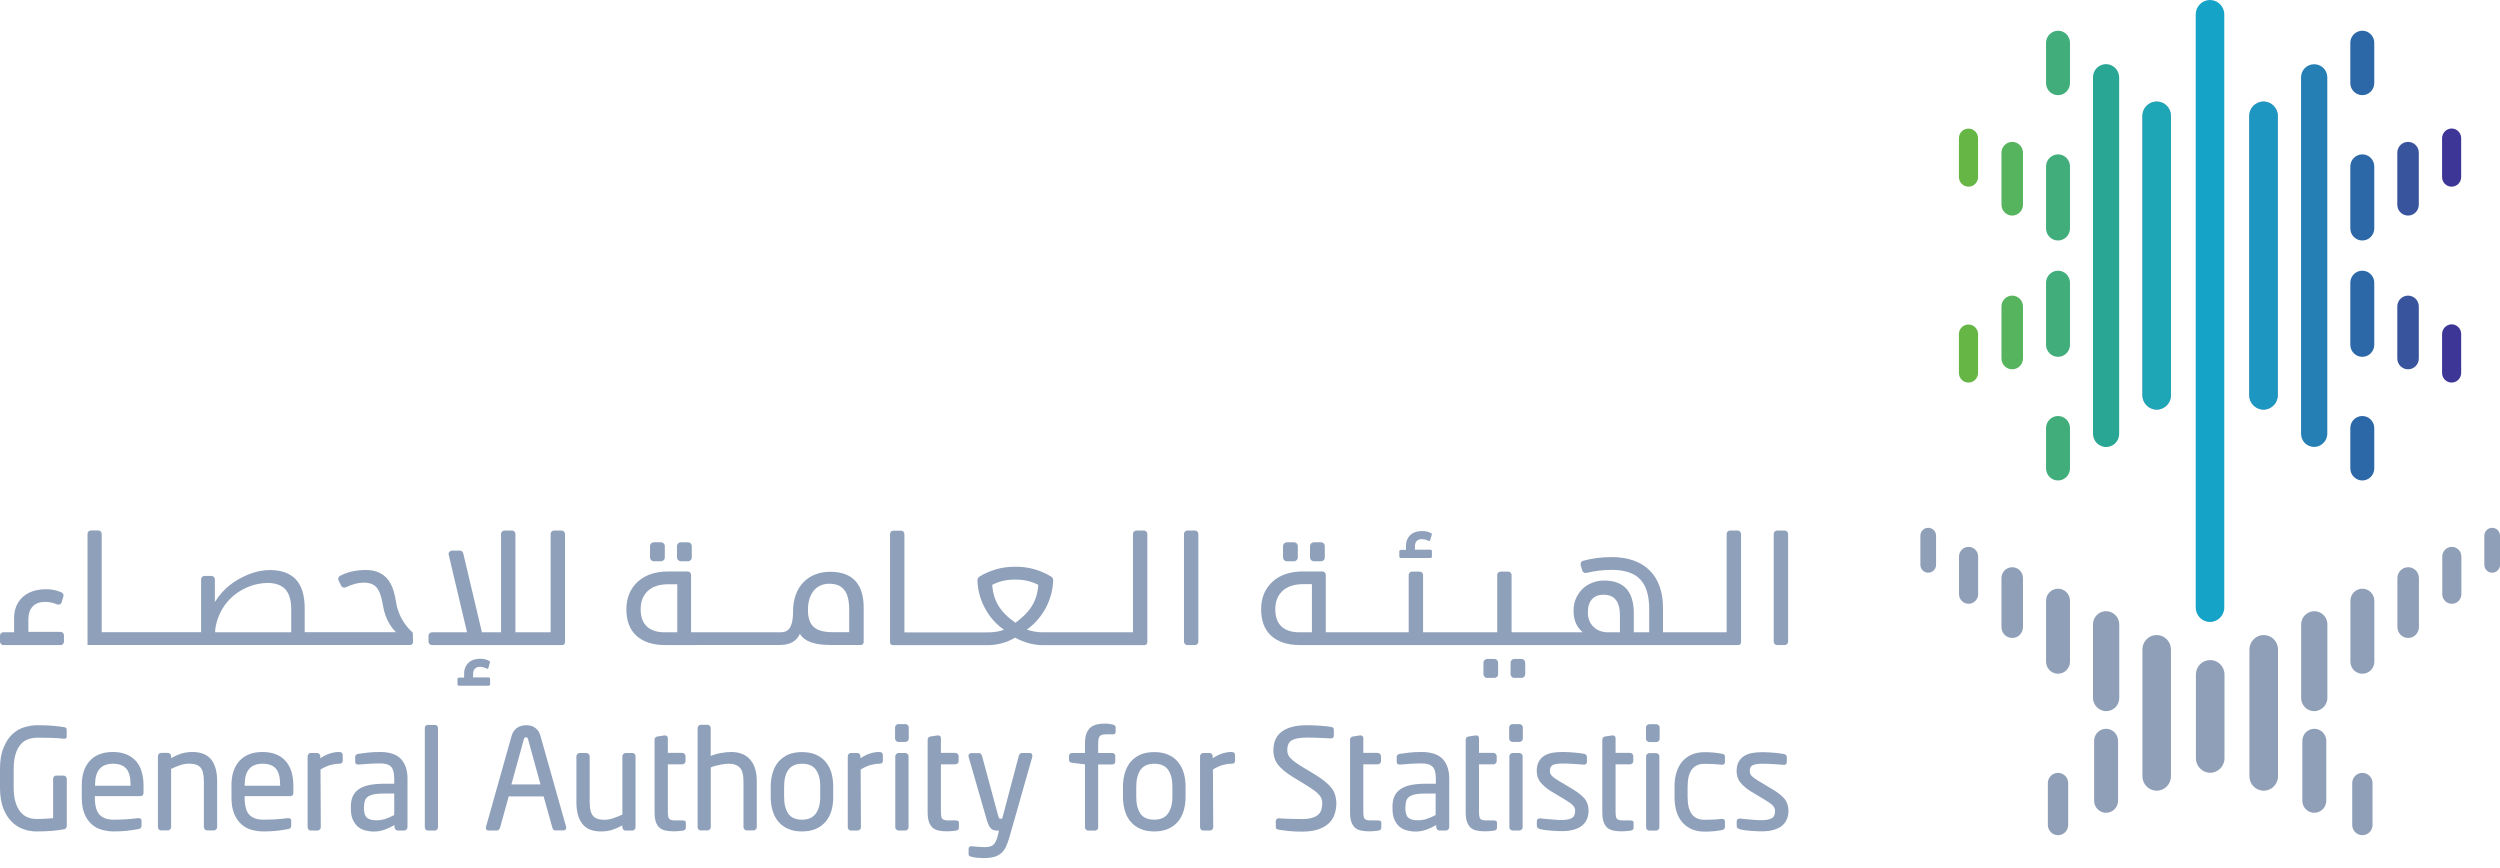 <svg width="170" height="59" viewBox="0 0 170 59" fill="none" xmlns="http://www.w3.org/2000/svg">
<path d="M143.214 49.557C142.763 49.557 142.4 49.922 142.4 50.377V54.45C142.4 54.898 142.763 55.27 143.214 55.27C143.659 55.27 144.028 54.904 144.028 54.45V50.377C144.028 49.929 143.666 49.557 143.214 49.557Z" fill="#909FB8"/>
<path d="M139.945 52.555C139.562 52.555 139.254 52.865 139.254 53.251V56.097C139.254 56.483 139.562 56.793 139.945 56.793C140.328 56.793 140.636 56.483 140.636 56.097V53.251C140.636 52.865 140.328 52.555 139.945 52.555Z" fill="#909FB8"/>
<path d="M146.655 43.182C146.121 43.182 145.684 43.623 145.684 44.16V52.788C145.684 53.326 146.121 53.767 146.655 53.767C147.188 53.767 147.626 53.326 147.626 52.788V44.167C147.626 43.623 147.188 43.182 146.655 43.182Z" fill="#909FB8"/>
<path d="M139.945 40.032C139.493 40.032 139.131 40.398 139.131 40.852V44.994C139.131 45.442 139.493 45.814 139.945 45.814C140.389 45.814 140.759 45.449 140.759 44.994V40.852C140.759 40.398 140.396 40.032 139.945 40.032Z" fill="#909FB8"/>
<path d="M143.213 41.562C143.152 41.562 143.083 41.569 143.029 41.583C142.974 41.59 142.919 41.611 142.871 41.631C142.543 41.769 142.324 42.093 142.324 42.458V47.455C142.324 47.827 142.557 48.164 142.906 48.295C142.926 48.302 142.954 48.309 142.988 48.323C143.022 48.337 143.042 48.337 143.063 48.344C143.131 48.358 143.179 48.358 143.22 48.358C143.713 48.358 144.11 47.958 144.11 47.462V42.465C144.11 41.969 143.706 41.562 143.213 41.562Z" fill="#909FB8"/>
<path d="M136.832 38.571C136.428 38.571 136.1 38.902 136.1 39.309V42.644C136.1 43.051 136.428 43.382 136.832 43.382C137.235 43.382 137.563 43.051 137.563 42.644V39.309C137.563 38.902 137.235 38.571 136.832 38.571Z" fill="#909FB8"/>
<path d="M133.863 37.187C133.5 37.187 133.213 37.483 133.213 37.841V40.405C133.213 40.763 133.507 41.059 133.863 41.059C134.218 41.059 134.513 40.763 134.513 40.405V37.841C134.513 37.476 134.218 37.187 133.863 37.187Z" fill="#909FB8"/>
<path d="M131.119 35.891C130.825 35.891 130.586 36.132 130.586 36.428V38.406C130.586 38.702 130.825 38.944 131.119 38.944C131.414 38.944 131.653 38.702 131.653 38.406V36.428C131.653 36.132 131.414 35.891 131.119 35.891Z" fill="#909FB8"/>
<path d="M150.294 44.884C149.753 44.884 149.322 45.325 149.322 45.862V51.569C149.322 52.106 149.76 52.547 150.294 52.547C150.827 52.547 151.265 52.106 151.265 51.569V45.862C151.265 45.325 150.827 44.884 150.294 44.884Z" fill="#909FB8"/>
<path d="M157.373 49.557C157.817 49.557 158.187 49.922 158.187 50.377V54.45C158.187 54.898 157.824 55.27 157.373 55.27C156.921 55.27 156.559 54.904 156.559 54.45V50.377C156.559 49.929 156.928 49.557 157.373 49.557Z" fill="#909FB8"/>
<path d="M160.642 52.555C161.025 52.555 161.333 52.865 161.333 53.251V56.097C161.333 56.483 161.025 56.793 160.642 56.793C160.259 56.793 159.951 56.483 159.951 56.097V53.251C159.951 52.865 160.259 52.555 160.642 52.555Z" fill="#909FB8"/>
<path d="M153.932 43.182C154.466 43.182 154.904 43.623 154.904 44.16V52.788C154.904 53.326 154.466 53.767 153.932 53.767C153.392 53.767 152.961 53.326 152.961 52.788V44.167C152.961 43.623 153.399 43.182 153.932 43.182Z" fill="#909FB8"/>
<path d="M160.642 40.032C161.087 40.032 161.456 40.398 161.456 40.852V44.994C161.456 45.442 161.094 45.814 160.642 45.814C160.191 45.814 159.828 45.449 159.828 44.994V40.852C159.828 40.398 160.191 40.032 160.642 40.032Z" fill="#909FB8"/>
<path d="M157.373 41.562C157.434 41.562 157.496 41.569 157.557 41.583C157.612 41.59 157.667 41.611 157.715 41.631C158.043 41.769 158.262 42.093 158.262 42.458V47.455C158.262 47.827 158.029 48.164 157.68 48.295C157.66 48.302 157.633 48.309 157.598 48.323C157.564 48.337 157.544 48.337 157.523 48.344C157.455 48.358 157.407 48.358 157.366 48.358C156.873 48.358 156.477 47.958 156.477 47.462V42.465C156.477 41.969 156.88 41.562 157.373 41.562Z" fill="#909FB8"/>
<path d="M163.755 38.571C164.159 38.571 164.487 38.902 164.487 39.309V42.644C164.487 43.051 164.159 43.382 163.755 43.382C163.352 43.382 163.023 43.051 163.023 42.644V39.309C163.023 38.902 163.352 38.571 163.755 38.571Z" fill="#909FB8"/>
<path d="M166.724 37.187C167.08 37.187 167.374 37.483 167.374 37.841V40.405C167.374 40.763 167.08 41.059 166.724 41.059C166.362 41.059 166.074 40.763 166.074 40.405V37.841C166.074 37.476 166.368 37.187 166.724 37.187Z" fill="#909FB8"/>
<path d="M169.467 35.891C169.761 35.891 170.001 36.132 170.001 36.428V38.406C170.001 38.702 169.761 38.944 169.467 38.944C169.173 38.944 168.934 38.702 168.934 38.406V36.428C168.934 36.132 169.173 35.891 169.467 35.891Z" fill="#909FB8"/>
<path d="M139.131 2.908V5.651C139.131 6.099 139.493 6.471 139.945 6.471C140.389 6.471 140.759 6.106 140.759 5.651V2.908C140.759 2.46 140.396 2.088 139.945 2.088C139.5 2.095 139.131 2.46 139.131 2.908Z" fill="#41AD7A"/>
<path d="M139.131 29.109V31.852C139.131 32.3 139.493 32.672 139.945 32.672C140.389 32.672 140.759 32.307 140.759 31.852V29.109C140.759 28.661 140.396 28.289 139.945 28.289C139.5 28.289 139.131 28.654 139.131 29.109Z" fill="#41AD7A"/>
<path d="M159.822 2.908V5.651C159.822 6.099 160.185 6.471 160.636 6.471C161.081 6.471 161.45 6.106 161.45 5.651V2.908C161.45 2.46 161.088 2.088 160.636 2.088C160.185 2.095 159.822 2.46 159.822 2.908Z" fill="#2C67A7"/>
<path d="M159.822 29.109V31.852C159.822 32.3 160.185 32.672 160.636 32.672C161.081 32.672 161.45 32.307 161.45 31.852V29.109C161.45 28.661 161.088 28.289 160.636 28.289C160.185 28.289 159.822 28.654 159.822 29.109Z" fill="#2C67A7"/>
<path d="M145.684 7.884V26.87C145.684 27.407 146.121 27.849 146.655 27.849C147.188 27.849 147.626 27.407 147.626 26.87V7.884C147.626 7.346 147.188 6.905 146.655 6.905C146.115 6.905 145.684 7.346 145.684 7.884Z" fill="#909FB8"/>
<path d="M139.131 11.316V15.534C139.131 15.982 139.493 16.354 139.945 16.354C140.389 16.354 140.759 15.989 140.759 15.534V11.316C140.759 10.868 140.396 10.496 139.945 10.496C139.5 10.503 139.131 10.868 139.131 11.316Z" fill="#41AD7A"/>
<path d="M143.029 4.383C142.974 4.397 142.919 4.411 142.871 4.431C142.536 4.569 142.324 4.893 142.324 5.258V29.495C142.324 29.868 142.557 30.205 142.906 30.336C142.926 30.343 142.947 30.35 142.981 30.364C143.015 30.371 143.036 30.378 143.056 30.384C143.125 30.398 143.172 30.398 143.213 30.398C143.706 30.398 144.103 29.999 144.103 29.502V5.265C144.103 4.769 143.699 4.362 143.213 4.362C143.152 4.362 143.09 4.369 143.029 4.383Z" fill="#2AA694"/>
<path d="M136.1 10.386V13.921C136.1 14.328 136.428 14.659 136.832 14.659C137.235 14.659 137.563 14.328 137.563 13.921V10.386C137.563 9.979 137.235 9.648 136.832 9.648C136.428 9.648 136.1 9.979 136.1 10.386Z" fill="#57B45E"/>
<path d="M133.207 9.4V12.039C133.207 12.405 133.501 12.694 133.857 12.694C134.219 12.694 134.507 12.398 134.507 12.039V9.4C134.507 9.035 134.213 8.745 133.857 8.745C133.501 8.745 133.207 9.035 133.207 9.4Z" fill="#65B645"/>
<path d="M145.684 7.884V26.877C145.684 27.414 146.121 27.855 146.655 27.855C147.188 27.855 147.626 27.414 147.626 26.877V7.884C147.626 7.346 147.188 6.905 146.655 6.905C146.115 6.905 145.684 7.346 145.684 7.884Z" fill="#1EA6B6"/>
<path d="M139.131 19.227V23.445C139.131 23.893 139.493 24.265 139.945 24.265C140.389 24.265 140.759 23.9 140.759 23.445V19.227C140.759 18.779 140.396 18.407 139.945 18.407C139.5 18.407 139.131 18.773 139.131 19.227Z" fill="#41AD7A"/>
<path d="M136.1 20.84V24.375C136.1 24.782 136.428 25.113 136.832 25.113C137.235 25.113 137.563 24.782 137.563 24.375V20.84C137.563 20.433 137.235 20.102 136.832 20.102C136.428 20.102 136.1 20.433 136.1 20.84Z" fill="#57B45E"/>
<path d="M133.207 22.721V25.361C133.207 25.726 133.501 26.015 133.857 26.015C134.219 26.015 134.507 25.719 134.507 25.361V22.721C134.507 22.363 134.213 22.067 133.857 22.067C133.501 22.06 133.207 22.356 133.207 22.721Z" fill="#65B645"/>
<path d="M152.947 7.884V26.87C152.947 27.407 153.385 27.849 153.919 27.849C154.452 27.849 154.89 27.407 154.89 26.87V7.884C154.89 7.346 154.452 6.905 153.919 6.905C153.385 6.905 152.947 7.346 152.947 7.884Z" fill="#909FB8"/>
<path d="M159.822 11.316V15.534C159.822 15.982 160.185 16.354 160.636 16.354C161.081 16.354 161.45 15.989 161.45 15.534V11.316C161.45 10.868 161.088 10.496 160.636 10.496C160.185 10.503 159.822 10.868 159.822 11.316Z" fill="#2C67A7"/>
<path d="M156.471 5.265V29.495C156.471 29.992 156.867 30.391 157.36 30.391C157.401 30.391 157.449 30.384 157.517 30.378C157.538 30.378 157.558 30.371 157.592 30.357C157.627 30.35 157.654 30.343 157.675 30.329C158.023 30.198 158.256 29.861 158.256 29.489V5.265C158.256 4.9 158.044 4.576 157.709 4.438C157.654 4.417 157.606 4.397 157.551 4.39C157.49 4.376 157.428 4.369 157.367 4.369C156.867 4.362 156.471 4.769 156.471 5.265Z" fill="#257FB5"/>
<path d="M163.016 10.386V13.921C163.016 14.328 163.344 14.659 163.748 14.659C164.151 14.659 164.479 14.328 164.479 13.921V10.386C164.479 9.979 164.151 9.648 163.748 9.648C163.344 9.648 163.016 9.979 163.016 10.386Z" fill="#38549D"/>
<path d="M166.061 9.4V12.039C166.061 12.405 166.355 12.694 166.71 12.694C167.059 12.694 167.347 12.411 167.36 12.06V9.372C167.347 9.021 167.059 8.738 166.71 8.738C166.355 8.745 166.061 9.035 166.061 9.4Z" fill="#3D3696"/>
<path d="M152.947 7.884V26.877C152.947 27.414 153.385 27.855 153.919 27.855C154.452 27.855 154.89 27.414 154.89 26.877V7.884C154.89 7.346 154.452 6.905 153.919 6.905C153.385 6.905 152.947 7.346 152.947 7.884Z" fill="#1E96C2"/>
<path d="M159.822 19.227V23.445C159.822 23.893 160.185 24.265 160.636 24.265C161.081 24.265 161.45 23.9 161.45 23.445V19.227C161.45 18.779 161.088 18.407 160.636 18.407C160.185 18.407 159.822 18.773 159.822 19.227Z" fill="#2C67A7"/>
<path d="M163.016 20.84V24.375C163.016 24.782 163.344 25.113 163.748 25.113C164.151 25.113 164.479 24.782 164.479 24.375V20.84C164.479 20.433 164.151 20.102 163.748 20.102C163.344 20.102 163.016 20.433 163.016 20.84Z" fill="#38549D"/>
<path d="M166.061 22.721V25.361C166.061 25.726 166.355 26.015 166.71 26.015C167.059 26.015 167.347 25.733 167.36 25.381V22.687C167.347 22.335 167.059 22.053 166.71 22.053C166.355 22.06 166.061 22.356 166.061 22.721Z" fill="#3D3696"/>
<path d="M149.309 0.979V41.314C149.309 41.852 149.746 42.293 150.28 42.293C150.813 42.293 151.251 41.852 151.251 41.314V0.979C151.251 0.441 150.813 0 150.28 0C149.746 0 149.309 0.441 149.309 0.979Z" fill="#15A3C7"/>
<path d="M0.233 43.865H4.118C4.248 43.865 4.35 43.761 4.35 43.63V43.203C4.35 43.072 4.248 42.969 4.118 42.969H1.929V42.128C1.929 41.735 2.032 41.439 2.23 41.232C2.428 41.032 2.702 40.929 3.051 40.929C3.331 40.929 3.612 40.984 3.878 41.094C3.906 41.108 3.94 41.115 3.974 41.115C4.077 41.115 4.166 41.053 4.193 40.95L4.309 40.564C4.344 40.453 4.289 40.336 4.193 40.288C3.885 40.143 3.536 40.067 3.14 40.067C2.681 40.067 2.291 40.15 1.97 40.309C1.648 40.467 1.395 40.701 1.218 40.998C1.047 41.294 0.958 41.632 0.958 41.99V42.996H0.233C0.103 42.989 0 43.093 0 43.224V43.623C0 43.754 0.103 43.865 0.233 43.865Z" fill="#8FA0BA"/>
<path d="M97.247 36.745L97.364 36.352C97.384 36.284 97.323 36.263 97.323 36.263C97.152 36.16 96.946 36.111 96.714 36.111C96.488 36.111 96.29 36.153 96.126 36.228C95.961 36.311 95.832 36.428 95.743 36.587C95.654 36.739 95.606 36.911 95.606 37.097V37.393H95.25C95.195 37.393 95.154 37.441 95.154 37.49V37.848C95.154 37.903 95.195 37.944 95.25 37.944H97.268C97.323 37.944 97.371 37.903 97.371 37.848V37.476C97.371 37.421 97.323 37.379 97.268 37.379H96.215V37.166C96.215 37 96.256 36.869 96.338 36.787C96.42 36.704 96.529 36.663 96.68 36.663C96.837 36.663 96.994 36.704 97.145 36.78C97.138 36.78 97.227 36.821 97.247 36.745Z" fill="#8FA0BA"/>
<path d="M33.203 45.436L33.319 45.043C33.339 44.974 33.278 44.953 33.278 44.953C33.107 44.843 32.901 44.795 32.669 44.795C32.443 44.795 32.245 44.836 32.081 44.912C31.916 44.995 31.787 45.112 31.698 45.27C31.609 45.422 31.561 45.594 31.561 45.78V46.077H31.205C31.15 46.077 31.109 46.125 31.109 46.173V46.532C31.109 46.587 31.15 46.628 31.205 46.628H33.223C33.278 46.628 33.326 46.587 33.326 46.532V46.159C33.326 46.104 33.278 46.063 33.223 46.063H32.17V45.849C32.17 45.684 32.211 45.553 32.293 45.47C32.375 45.388 32.484 45.346 32.635 45.346C32.792 45.346 32.949 45.388 33.1 45.463C33.093 45.47 33.182 45.512 33.203 45.436Z" fill="#8FA0BA"/>
<path d="M26.937 40.977C26.848 40.398 26.718 39.95 26.547 39.661C26.212 39.061 25.651 38.758 24.885 38.758C24.201 38.758 23.606 38.896 23.113 39.165C23.004 39.227 22.963 39.364 23.024 39.475L23.202 39.833C23.243 39.909 23.319 39.957 23.407 39.957C23.442 39.957 23.476 39.95 23.51 39.936C23.948 39.73 24.358 39.619 24.728 39.619C25.138 39.619 25.439 39.737 25.617 39.957C25.808 40.191 25.952 40.598 26.041 41.17C26.205 42.19 26.684 42.741 26.923 42.989H20.719V41.377C20.719 40.488 20.521 39.826 20.117 39.399C19.741 38.999 19.187 38.786 18.469 38.765H18.366C17.805 38.765 17.238 38.896 16.677 39.158C16.047 39.447 15.247 39.916 14.611 40.936V39.399C14.611 39.268 14.508 39.165 14.378 39.165H13.906C13.776 39.165 13.674 39.268 13.674 39.399V42.989H6.916V36.305C6.916 36.174 6.813 36.07 6.683 36.07H6.184C6.054 36.07 5.951 36.174 5.951 36.305V43.858H27.895C27.997 43.858 28.086 43.775 28.086 43.672L28.072 43.024C27.724 42.714 27.108 42.031 26.937 40.977ZM14.625 42.996C14.638 42.431 14.898 41.68 15.281 41.156C16.081 40.04 17.347 39.64 18.181 39.64C18.722 39.64 19.132 39.785 19.399 40.067C19.666 40.357 19.803 40.812 19.803 41.418V42.996H14.625Z" fill="#8FA0BA"/>
<path d="M29.365 43.864H38.23C38.332 43.864 38.421 43.782 38.421 43.678V36.312C38.421 36.181 38.319 36.077 38.189 36.077H37.676C37.546 36.077 37.443 36.181 37.443 36.312V42.996H35.049V36.312C35.049 36.181 34.946 36.077 34.816 36.077H34.303C34.173 36.077 34.071 36.181 34.071 36.312V42.996H32.771L31.499 37.621C31.471 37.517 31.383 37.442 31.273 37.442H30.74C30.671 37.442 30.603 37.476 30.555 37.531C30.507 37.586 30.493 37.662 30.514 37.731L31.759 42.996H29.372C29.242 42.996 29.139 43.1 29.139 43.23V43.623C29.132 43.754 29.235 43.864 29.365 43.864Z" fill="#8FA0BA"/>
<path d="M78.019 43.672V36.312C78.019 36.181 77.916 36.077 77.786 36.077H77.273C77.143 36.077 77.041 36.181 77.041 36.312V42.996H70.878C70.529 42.996 70.18 42.934 69.824 42.81C70.371 42.424 70.802 41.921 71.124 41.322C71.425 40.743 71.589 40.122 71.616 39.475C71.623 39.364 71.568 39.261 71.473 39.206C71.144 38.999 70.754 38.827 70.317 38.703C69.934 38.593 69.503 38.537 69.051 38.537C68.579 38.537 68.141 38.593 67.745 38.71C67.314 38.834 66.931 38.999 66.609 39.206C66.52 39.261 66.466 39.364 66.466 39.475C66.486 40.122 66.65 40.743 66.958 41.322C67.273 41.928 67.711 42.431 68.272 42.824C67.964 42.941 67.581 43.003 67.136 43.003H61.5V36.318C61.5 36.187 61.397 36.084 61.267 36.084H60.754C60.624 36.084 60.522 36.187 60.522 36.318V43.678C60.522 43.782 60.604 43.871 60.706 43.871H67.143C67.813 43.871 68.456 43.699 69.024 43.361C69.653 43.699 70.296 43.871 70.925 43.871H77.834C77.937 43.864 78.019 43.775 78.019 43.672ZM67.895 41.191C67.649 40.784 67.505 40.302 67.471 39.771C67.929 39.53 68.436 39.413 68.956 39.413H69.12C69.646 39.413 70.146 39.537 70.604 39.771C70.57 40.309 70.426 40.784 70.18 41.191C69.927 41.604 69.537 41.997 69.051 42.348C68.538 41.997 68.148 41.604 67.895 41.191Z" fill="#8FA0BA"/>
<path d="M81.255 36.077H80.742C80.612 36.077 80.51 36.181 80.51 36.312V43.63C80.51 43.761 80.612 43.864 80.742 43.864H81.255C81.385 43.864 81.488 43.761 81.488 43.63V36.312C81.488 36.181 81.385 36.077 81.255 36.077Z" fill="#8FA0BA"/>
<path d="M118.199 43.864C118.302 43.864 118.391 43.782 118.391 43.678V36.312C118.391 36.181 118.288 36.077 118.158 36.077H117.645C117.515 36.077 117.412 36.181 117.412 36.312V42.996H113.083V41.322C113.083 40.24 112.775 39.385 112.173 38.785C111.571 38.186 110.695 37.883 109.587 37.883C108.889 37.883 108.233 37.965 107.645 38.138C107.583 38.151 107.535 38.193 107.508 38.248C107.48 38.303 107.474 38.372 107.487 38.434L107.597 38.799C107.624 38.896 107.72 38.965 107.822 38.965C107.843 38.965 107.857 38.965 107.877 38.958C108.493 38.813 109.033 38.751 109.587 38.751C110.47 38.751 111.126 38.965 111.53 39.392C111.94 39.819 112.145 40.495 112.145 41.404V42.996H111.099V41.694C111.099 40.226 110.422 39.475 109.081 39.475C108.705 39.475 108.349 39.564 108.034 39.736C107.672 39.936 107.398 40.226 107.207 40.605C107.056 40.908 106.988 41.246 107.002 41.618C107.015 41.942 107.077 42.224 107.2 42.459C107.309 42.679 107.46 42.858 107.631 42.996H102.788V39.102C102.788 38.972 102.685 38.868 102.555 38.868H102.042C101.912 38.868 101.81 38.972 101.81 39.102V42.996H96.769V39.102C96.769 38.972 96.666 38.868 96.536 38.868H96.023C95.893 38.868 95.79 38.972 95.79 39.102V42.996H90.154V39.096C90.154 38.965 90.052 38.861 89.922 38.861H88.581C87.726 38.861 87.028 39.096 86.522 39.564C86.016 40.033 85.756 40.66 85.756 41.439C85.756 42.218 85.988 42.824 86.447 43.237C86.905 43.651 87.555 43.864 88.376 43.864H118.199ZM109.033 40.44C109.786 40.44 110.155 40.901 110.155 41.845V42.996H109.355C108.944 42.996 108.609 42.872 108.356 42.624C108.103 42.376 107.973 42.052 107.973 41.652C107.973 41.253 108.069 40.949 108.253 40.75C108.438 40.543 108.705 40.44 109.033 40.44ZM89.21 39.73V42.996H88.348C87.828 42.996 87.425 42.865 87.144 42.603C86.864 42.342 86.72 41.949 86.72 41.425C86.72 40.901 86.885 40.488 87.213 40.184C87.534 39.881 88.006 39.723 88.601 39.723H89.21V39.73Z" fill="#8FA0BA"/>
<path d="M121.359 36.077H120.846C120.716 36.077 120.613 36.181 120.613 36.312V43.63C120.613 43.761 120.716 43.864 120.846 43.864H121.359C121.489 43.864 121.591 43.761 121.591 43.63V36.312C121.591 36.181 121.489 36.077 121.359 36.077Z" fill="#8FA0BA"/>
<path d="M53.08 43.858C53.73 43.844 54.167 43.596 54.393 43.106C54.728 43.63 55.371 43.858 56.507 43.858H58.545C58.648 43.858 58.73 43.775 58.73 43.672V41.322C58.73 39.702 57.964 38.882 56.452 38.882C54.92 38.882 53.928 39.936 53.928 41.57C53.928 42.824 53.511 42.996 53.066 42.996H46.992V39.096C46.992 38.965 46.889 38.861 46.759 38.861H45.419C44.564 38.861 43.866 39.096 43.36 39.564C42.854 40.033 42.594 40.66 42.594 41.439C42.594 42.218 42.826 42.824 43.285 43.237C43.743 43.651 44.393 43.864 45.214 43.864C53.073 43.858 53.08 43.858 53.08 43.858ZM46.055 39.73V42.996H45.193C44.673 42.996 44.27 42.865 43.989 42.603C43.709 42.342 43.565 41.949 43.565 41.425C43.565 40.901 43.729 40.488 44.051 40.184C44.372 39.881 44.844 39.73 45.439 39.73H46.055ZM56.384 39.695C57.328 39.695 57.745 40.246 57.745 41.473V42.989H56.63C55.433 42.989 54.94 42.548 54.94 41.473C54.94 40.377 55.494 39.695 56.384 39.695Z" fill="#8FA0BA"/>
<path d="M103.457 44.809H102.972C102.903 44.809 102.842 44.836 102.794 44.884C102.739 44.933 102.719 44.995 102.719 45.071V45.842C102.719 45.911 102.746 45.973 102.794 46.022C102.842 46.077 102.903 46.097 102.979 46.097H103.464C103.533 46.097 103.594 46.07 103.642 46.022C103.69 45.973 103.717 45.911 103.717 45.842V45.071C103.717 45.002 103.69 44.94 103.642 44.884C103.587 44.829 103.526 44.809 103.457 44.809Z" fill="#8FA0BA"/>
<path d="M101.619 44.809H101.133C101.065 44.809 101.003 44.836 100.948 44.884C100.9 44.933 100.873 44.995 100.873 45.071V45.842C100.873 45.911 100.9 45.973 100.948 46.022C101.003 46.077 101.058 46.097 101.133 46.097H101.619C101.687 46.097 101.749 46.07 101.796 46.022C101.851 45.973 101.872 45.911 101.872 45.842V45.071C101.872 45.002 101.844 44.94 101.796 44.884C101.749 44.829 101.694 44.809 101.619 44.809Z" fill="#8FA0BA"/>
<path d="M89.347 38.165H89.832C89.901 38.165 89.963 38.137 90.01 38.089C90.065 38.041 90.086 37.979 90.086 37.903V37.131C90.086 37.062 90.058 37 90.01 36.952C89.963 36.897 89.901 36.876 89.826 36.876H89.34C89.272 36.876 89.21 36.904 89.155 36.952C89.107 37 89.08 37.062 89.08 37.131V37.903C89.08 37.972 89.107 38.034 89.155 38.089C89.217 38.137 89.278 38.165 89.347 38.165Z" fill="#8FA0BA"/>
<path d="M87.506 38.165H87.992C88.06 38.165 88.122 38.137 88.176 38.089C88.224 38.041 88.252 37.979 88.252 37.903V37.131C88.252 37.062 88.224 37 88.176 36.952C88.122 36.897 88.067 36.876 87.992 36.876H87.506C87.438 36.876 87.376 36.904 87.321 36.952C87.273 37 87.246 37.062 87.246 37.131V37.903C87.246 37.972 87.273 38.034 87.321 38.089C87.376 38.137 87.438 38.165 87.506 38.165Z" fill="#8FA0BA"/>
<path d="M46.302 38.165H46.788C46.856 38.165 46.917 38.137 46.965 38.089C47.02 38.041 47.041 37.979 47.041 37.903V37.131C47.041 37.062 47.013 37 46.965 36.952C46.917 36.897 46.856 36.876 46.781 36.876H46.295C46.227 36.876 46.165 36.904 46.11 36.952C46.062 37 46.035 37.062 46.035 37.131V37.903C46.035 37.972 46.062 38.034 46.11 38.089C46.172 38.137 46.233 38.165 46.302 38.165Z" fill="#8FA0BA"/>
<path d="M44.461 38.165H44.947C45.015 38.165 45.077 38.137 45.131 38.089C45.179 38.041 45.207 37.979 45.207 37.903V37.131C45.207 37.062 45.179 37 45.131 36.952C45.077 36.897 45.022 36.876 44.947 36.876H44.461C44.393 36.876 44.331 36.904 44.276 36.952C44.228 37 44.201 37.062 44.201 37.131V37.903C44.201 37.972 44.228 38.034 44.276 38.089C44.331 38.137 44.393 38.165 44.461 38.165Z" fill="#8FA0BA"/>
<path d="M4.323 52.74H3.817C3.755 52.74 3.707 52.761 3.666 52.809C3.632 52.851 3.612 52.906 3.612 52.968V55.635C3.502 55.649 3.359 55.656 3.188 55.669C2.996 55.683 2.757 55.69 2.469 55.69C2.257 55.69 2.052 55.649 1.867 55.573C1.683 55.497 1.519 55.373 1.382 55.201C1.245 55.029 1.129 54.808 1.053 54.539C0.971 54.27 0.93 53.94 0.93 53.554V52.292C0.93 51.879 0.978 51.528 1.067 51.252C1.156 50.976 1.279 50.756 1.423 50.597C1.573 50.432 1.744 50.322 1.936 50.26C2.134 50.197 2.339 50.163 2.551 50.163C2.75 50.163 2.928 50.163 3.092 50.17L3.536 50.177C3.673 50.184 3.803 50.184 3.933 50.197C4.063 50.204 4.193 50.218 4.337 50.232H4.378C4.521 50.232 4.535 50.142 4.535 50.101V49.619C4.535 49.543 4.501 49.502 4.473 49.488C4.439 49.467 4.398 49.453 4.35 49.446C4.166 49.412 3.933 49.384 3.646 49.357C3.359 49.329 2.996 49.315 2.558 49.315C2.257 49.315 1.949 49.364 1.648 49.453C1.341 49.543 1.067 49.708 0.828 49.936C0.588 50.163 0.39 50.473 0.239 50.852C0.075 51.238 0 51.721 0 52.299V53.568C0 54.112 0.075 54.581 0.219 54.953C0.363 55.332 0.554 55.642 0.787 55.869C1.019 56.103 1.286 56.276 1.58 56.379C1.874 56.483 2.175 56.538 2.469 56.538C2.907 56.538 3.276 56.524 3.564 56.496C3.851 56.469 4.111 56.434 4.344 56.393C4.473 56.372 4.542 56.29 4.542 56.145V52.968C4.542 52.906 4.521 52.858 4.48 52.809C4.432 52.768 4.385 52.74 4.323 52.74Z" fill="#8FA0BA"/>
<path d="M9.241 51.748C9.063 51.555 8.844 51.397 8.584 51.293C8.324 51.19 8.016 51.135 7.674 51.135C6.997 51.135 6.463 51.342 6.101 51.741C5.738 52.141 5.561 52.699 5.561 53.381V54.229C5.561 54.67 5.622 55.042 5.745 55.339C5.868 55.635 6.033 55.869 6.231 56.048C6.429 56.228 6.669 56.352 6.929 56.427C7.189 56.496 7.455 56.538 7.722 56.538C8.044 56.538 8.338 56.524 8.604 56.496C8.871 56.469 9.145 56.427 9.405 56.379C9.494 56.365 9.548 56.338 9.576 56.297C9.603 56.255 9.624 56.2 9.624 56.131V55.807C9.624 55.745 9.603 55.697 9.562 55.669C9.528 55.649 9.487 55.635 9.439 55.635H9.384C9.165 55.663 8.905 55.69 8.598 55.711C8.29 55.731 7.996 55.738 7.722 55.738C7.305 55.738 6.983 55.628 6.771 55.401C6.559 55.18 6.45 54.787 6.45 54.236V54.139H9.548C9.63 54.139 9.76 54.105 9.76 53.898V53.388C9.76 53.051 9.713 52.74 9.63 52.465C9.548 52.182 9.418 51.941 9.241 51.748ZM6.463 53.381C6.463 52.885 6.566 52.513 6.778 52.279C6.983 52.044 7.291 51.934 7.688 51.934C8.085 51.934 8.392 52.044 8.584 52.265C8.782 52.486 8.878 52.858 8.878 53.381V53.43H6.463V53.381Z" fill="#8FA0BA"/>
<path d="M13.091 51.135C12.811 51.135 12.551 51.176 12.318 51.245C12.106 51.314 11.881 51.417 11.634 51.548V51.424C11.634 51.362 11.614 51.307 11.573 51.266C11.532 51.218 11.477 51.197 11.415 51.197H10.95C10.889 51.197 10.841 51.218 10.8 51.266C10.759 51.314 10.738 51.362 10.738 51.424V56.241C10.738 56.303 10.759 56.352 10.8 56.4C10.841 56.448 10.896 56.469 10.95 56.469H11.409C11.47 56.469 11.518 56.448 11.566 56.4C11.614 56.358 11.634 56.303 11.634 56.241V52.286C11.846 52.182 12.052 52.1 12.257 52.031C12.462 51.962 12.667 51.927 12.866 51.927C13.037 51.927 13.187 51.948 13.317 51.989C13.44 52.031 13.543 52.093 13.625 52.182C13.707 52.272 13.768 52.396 13.803 52.547C13.844 52.706 13.864 52.899 13.864 53.14V56.241C13.864 56.303 13.885 56.352 13.933 56.4C13.974 56.448 14.028 56.469 14.09 56.469H14.541C14.603 56.469 14.651 56.448 14.699 56.4C14.74 56.358 14.767 56.303 14.767 56.241V53.133C14.767 52.499 14.637 52.003 14.37 51.658C14.097 51.314 13.666 51.135 13.091 51.135Z" fill="#8FA0BA"/>
<path d="M19.42 51.748C19.242 51.548 19.023 51.397 18.764 51.293C18.504 51.19 18.196 51.135 17.854 51.135C17.17 51.135 16.643 51.342 16.281 51.741C15.918 52.141 15.74 52.699 15.74 53.381V54.229C15.74 54.67 15.802 55.049 15.925 55.339C16.048 55.635 16.212 55.869 16.411 56.048C16.609 56.228 16.841 56.352 17.101 56.427C17.361 56.496 17.628 56.538 17.902 56.538C18.223 56.538 18.517 56.524 18.784 56.496C19.051 56.469 19.325 56.427 19.584 56.379C19.666 56.365 19.728 56.338 19.755 56.297C19.783 56.255 19.803 56.2 19.803 56.131V55.807C19.803 55.724 19.769 55.69 19.742 55.669C19.708 55.649 19.666 55.635 19.619 55.635H19.564C19.345 55.663 19.085 55.69 18.777 55.711C18.47 55.731 18.175 55.738 17.902 55.738C17.485 55.738 17.163 55.628 16.951 55.401C16.739 55.18 16.636 54.787 16.636 54.236V54.139H19.735C19.817 54.139 19.947 54.105 19.947 53.898V53.388C19.947 53.051 19.899 52.74 19.817 52.465C19.728 52.182 19.591 51.941 19.42 51.748ZM16.636 53.381C16.636 52.885 16.739 52.513 16.951 52.279C17.156 52.044 17.464 51.934 17.861 51.934C18.257 51.934 18.565 52.044 18.757 52.265C18.955 52.486 19.051 52.864 19.051 53.381V53.43H16.636V53.381Z" fill="#8FA0BA"/>
<path d="M23.066 51.135C22.847 51.135 22.628 51.169 22.409 51.245C22.211 51.307 21.999 51.417 21.78 51.562V51.431C21.78 51.369 21.759 51.314 21.718 51.273C21.677 51.224 21.622 51.204 21.568 51.204H21.13C21.069 51.204 21.021 51.224 20.98 51.273C20.939 51.321 20.918 51.369 20.918 51.431V56.248C20.918 56.31 20.939 56.358 20.98 56.407C21.021 56.455 21.075 56.476 21.13 56.476H21.588C21.65 56.476 21.698 56.455 21.746 56.407C21.794 56.365 21.814 56.31 21.814 56.248L21.794 52.327C22.026 52.182 22.245 52.086 22.45 52.024C22.648 51.969 22.861 51.934 23.073 51.934C23.278 51.934 23.305 51.81 23.305 51.734V51.342C23.305 51.211 23.216 51.135 23.066 51.135Z" fill="#8FA0BA"/>
<path d="M25.843 51.135C25.528 51.135 25.248 51.149 25.015 51.176C24.783 51.204 24.571 51.231 24.379 51.259C24.188 51.286 24.154 51.39 24.154 51.472V51.803C24.154 51.879 24.174 51.934 24.222 51.955C24.263 51.975 24.304 51.989 24.359 51.989H24.407C24.591 51.969 24.803 51.955 25.036 51.941C25.268 51.927 25.542 51.913 25.843 51.913C26.199 51.913 26.452 51.989 26.596 52.141C26.739 52.292 26.808 52.561 26.808 52.947V53.292H26.151C25.734 53.292 25.371 53.326 25.084 53.388C24.797 53.45 24.55 53.554 24.372 53.685C24.188 53.816 24.058 53.988 23.976 54.181C23.894 54.374 23.859 54.608 23.859 54.863V54.98C23.859 55.276 23.9 55.532 23.989 55.731C24.078 55.931 24.195 56.097 24.338 56.214C24.482 56.338 24.653 56.42 24.837 56.469C25.022 56.517 25.221 56.545 25.426 56.545C25.693 56.545 25.946 56.496 26.185 56.407C26.404 56.324 26.623 56.221 26.828 56.103V56.248C26.828 56.31 26.849 56.358 26.896 56.407C26.944 56.455 26.992 56.476 27.054 56.476H27.485C27.546 56.476 27.594 56.455 27.642 56.407C27.683 56.358 27.71 56.31 27.71 56.248V52.947C27.71 52.389 27.567 51.941 27.273 51.617C26.979 51.3 26.5 51.135 25.843 51.135ZM24.755 54.849C24.755 54.684 24.776 54.546 24.817 54.436C24.858 54.325 24.926 54.236 25.029 54.167C25.132 54.098 25.275 54.043 25.453 54.008C25.638 53.974 25.877 53.96 26.151 53.96H26.808V55.421C26.589 55.538 26.383 55.628 26.192 55.69C26 55.752 25.788 55.78 25.576 55.78C25.309 55.78 25.104 55.724 24.961 55.614C24.824 55.504 24.749 55.283 24.749 54.959V54.849H24.755Z" fill="#8FA0BA"/>
<path d="M29.578 49.295H29.092C29.03 49.295 28.983 49.316 28.941 49.357C28.907 49.398 28.887 49.447 28.887 49.509V56.248C28.887 56.31 28.907 56.359 28.941 56.407C28.983 56.455 29.03 56.476 29.092 56.476H29.578C29.639 56.476 29.687 56.455 29.728 56.407C29.762 56.366 29.783 56.31 29.783 56.248V49.509C29.783 49.447 29.762 49.398 29.728 49.357C29.694 49.316 29.639 49.295 29.578 49.295Z" fill="#8FA0BA"/>
<path d="M36.753 50.046C36.712 49.894 36.657 49.77 36.582 49.681C36.507 49.584 36.425 49.508 36.336 49.453C36.247 49.398 36.151 49.357 36.056 49.343C35.96 49.322 35.864 49.315 35.775 49.315C35.686 49.315 35.59 49.329 35.488 49.35C35.385 49.371 35.289 49.412 35.201 49.467C35.112 49.522 35.03 49.598 34.954 49.694C34.879 49.791 34.824 49.915 34.783 50.06L33.053 56.207C33.046 56.228 33.039 56.248 33.039 56.29C33.039 56.414 33.108 56.476 33.237 56.476H33.791C33.839 56.476 33.88 56.455 33.922 56.42C33.956 56.386 33.983 56.352 33.997 56.303L34.592 54.153H36.965L37.567 56.303C37.581 56.345 37.602 56.379 37.629 56.414C37.663 56.448 37.704 56.469 37.759 56.469H38.306C38.429 56.469 38.504 56.4 38.504 56.283C38.504 56.248 38.498 56.221 38.491 56.207L36.753 50.046ZM34.776 53.34L35.618 50.28C35.652 50.149 35.72 50.136 35.768 50.136C35.816 50.136 35.878 50.149 35.912 50.28L36.753 53.34H34.776Z" fill="#8FA0BA"/>
<path d="M43.005 51.204H42.547C42.486 51.204 42.438 51.225 42.39 51.273C42.342 51.321 42.321 51.37 42.321 51.431V55.387C42.109 55.491 41.904 55.573 41.699 55.642C41.494 55.711 41.288 55.746 41.09 55.746C40.912 55.746 40.762 55.725 40.639 55.684C40.516 55.642 40.413 55.58 40.338 55.491C40.255 55.401 40.194 55.277 40.16 55.125C40.119 54.967 40.098 54.767 40.098 54.533V51.431C40.098 51.37 40.078 51.321 40.03 51.273C39.982 51.225 39.934 51.204 39.873 51.204H39.421C39.359 51.204 39.312 51.225 39.264 51.273C39.216 51.321 39.195 51.37 39.195 51.431V54.54C39.195 55.174 39.325 55.67 39.592 56.014C39.859 56.366 40.283 56.538 40.864 56.538C41.145 56.538 41.405 56.504 41.637 56.428C41.849 56.359 42.082 56.255 42.321 56.125V56.249C42.321 56.311 42.342 56.366 42.383 56.407C42.424 56.455 42.479 56.476 42.533 56.476H43.005C43.067 56.476 43.115 56.455 43.156 56.407C43.197 56.359 43.217 56.311 43.217 56.249V51.431C43.217 51.37 43.197 51.321 43.156 51.273C43.122 51.225 43.067 51.204 43.005 51.204Z" fill="#8FA0BA"/>
<path d="M46.411 55.787H45.885C45.707 55.787 45.584 55.752 45.515 55.69C45.467 55.649 45.413 55.532 45.413 55.229V51.976H46.391C46.452 51.976 46.5 51.955 46.548 51.907C46.596 51.866 46.617 51.81 46.617 51.748V51.425C46.617 51.362 46.596 51.314 46.548 51.266C46.5 51.218 46.452 51.197 46.391 51.197H45.413V50.205C45.413 50.143 45.399 50.094 45.358 50.06C45.324 50.026 45.283 50.005 45.201 50.005L44.708 50.081C44.578 50.101 44.51 50.184 44.51 50.308V55.229C44.51 55.49 44.537 55.704 44.592 55.87C44.647 56.042 44.729 56.173 44.838 56.276C44.947 56.373 45.084 56.441 45.248 56.476C45.413 56.51 45.604 56.531 45.823 56.531C45.912 56.531 46.015 56.524 46.124 56.517C46.233 56.51 46.343 56.497 46.439 56.483C46.603 56.455 46.637 56.359 46.637 56.283V55.959C46.644 55.876 46.603 55.787 46.411 55.787Z" fill="#8FA0BA"/>
<path d="M50.974 51.611C50.823 51.452 50.639 51.328 50.427 51.252C50.215 51.176 49.982 51.135 49.729 51.135C49.531 51.135 49.291 51.156 49.024 51.204C48.778 51.245 48.546 51.314 48.327 51.404V49.516C48.327 49.453 48.306 49.405 48.265 49.357C48.224 49.309 48.169 49.288 48.115 49.288H47.65C47.588 49.288 47.54 49.309 47.499 49.357C47.458 49.398 47.438 49.453 47.438 49.516V56.242C47.438 56.304 47.458 56.352 47.499 56.4C47.54 56.448 47.595 56.469 47.65 56.469H48.108C48.169 56.469 48.217 56.448 48.265 56.4C48.313 56.359 48.334 56.304 48.334 56.242V52.182C48.429 52.141 48.532 52.107 48.641 52.079C48.764 52.045 48.881 52.017 48.997 51.996C49.113 51.976 49.223 51.955 49.325 51.948C49.428 51.941 49.517 51.934 49.592 51.934C49.886 51.934 50.126 52.017 50.297 52.189C50.468 52.355 50.557 52.679 50.557 53.133V56.242C50.557 56.304 50.577 56.359 50.625 56.4C50.673 56.448 50.721 56.469 50.782 56.469H51.234C51.295 56.469 51.343 56.448 51.391 56.4C51.439 56.359 51.46 56.304 51.46 56.242V53.133C51.46 52.789 51.419 52.479 51.336 52.231C51.248 51.983 51.124 51.769 50.974 51.611Z" fill="#8FA0BA"/>
<path d="M56.124 51.782C55.947 51.576 55.721 51.417 55.454 51.307C55.187 51.197 54.88 51.142 54.531 51.142C54.182 51.142 53.874 51.197 53.614 51.307C53.354 51.417 53.128 51.583 52.95 51.782C52.773 51.989 52.636 52.237 52.547 52.527C52.458 52.809 52.41 53.133 52.41 53.485V54.201C52.41 54.553 52.458 54.87 52.547 55.159C52.636 55.449 52.773 55.697 52.95 55.897C53.128 56.103 53.354 56.262 53.614 56.372C53.874 56.483 54.189 56.538 54.531 56.538C54.88 56.538 55.187 56.483 55.454 56.372C55.721 56.262 55.947 56.097 56.124 55.897C56.302 55.69 56.439 55.442 56.528 55.159C56.617 54.87 56.658 54.553 56.658 54.201V53.478C56.658 53.126 56.61 52.809 56.528 52.52C56.439 52.237 56.302 51.989 56.124 51.782ZM54.538 55.738C54.106 55.738 53.792 55.6 53.607 55.332C53.416 55.056 53.32 54.677 53.32 54.201V53.478C53.32 52.995 53.416 52.616 53.614 52.341C53.806 52.072 54.12 51.934 54.544 51.934C54.975 51.934 55.29 52.072 55.481 52.341C55.68 52.616 55.776 52.995 55.776 53.471V54.188C55.776 54.67 55.673 55.049 55.475 55.325C55.269 55.6 54.962 55.738 54.538 55.738Z" fill="#8FA0BA"/>
<path d="M59.796 51.135C59.577 51.135 59.358 51.169 59.14 51.245C58.941 51.307 58.729 51.417 58.51 51.562V51.431C58.51 51.369 58.49 51.314 58.449 51.273C58.408 51.224 58.353 51.204 58.298 51.204H57.861C57.799 51.204 57.751 51.224 57.71 51.273C57.669 51.321 57.648 51.369 57.648 51.431V56.248C57.648 56.31 57.669 56.358 57.71 56.407C57.751 56.455 57.806 56.476 57.861 56.476H58.319C58.38 56.476 58.428 56.455 58.476 56.407C58.524 56.365 58.544 56.31 58.544 56.248L58.524 52.327C58.757 52.182 58.975 52.086 59.181 52.024C59.379 51.969 59.591 51.934 59.803 51.934C60.008 51.934 60.036 51.81 60.036 51.734V51.342C60.029 51.211 59.947 51.135 59.796 51.135Z" fill="#8FA0BA"/>
<path d="M61.556 51.204H61.105C61.043 51.204 60.995 51.225 60.947 51.273C60.899 51.321 60.879 51.37 60.879 51.431V56.249C60.879 56.311 60.899 56.366 60.947 56.407C60.995 56.455 61.043 56.476 61.105 56.476H61.556C61.618 56.476 61.666 56.455 61.713 56.407C61.761 56.366 61.782 56.311 61.782 56.249V51.431C61.782 51.37 61.761 51.314 61.713 51.273C61.666 51.225 61.611 51.204 61.556 51.204Z" fill="#8FA0BA"/>
<path d="M61.57 49.239H61.091C61.029 49.239 60.981 49.26 60.934 49.308C60.886 49.349 60.865 49.405 60.865 49.467V50.225C60.865 50.287 60.886 50.335 60.934 50.383C60.981 50.425 61.029 50.452 61.091 50.452H61.57C61.631 50.452 61.679 50.431 61.727 50.383C61.775 50.335 61.795 50.287 61.795 50.225V49.467C61.795 49.405 61.775 49.349 61.727 49.308C61.686 49.26 61.631 49.239 61.57 49.239Z" fill="#8FA0BA"/>
<path d="M64.982 55.787H64.455C64.277 55.787 64.154 55.752 64.086 55.69C64.038 55.649 63.983 55.532 63.983 55.229V51.976H64.961C65.023 51.976 65.071 51.955 65.118 51.907C65.166 51.866 65.187 51.81 65.187 51.748V51.425C65.187 51.362 65.166 51.314 65.118 51.266C65.071 51.218 65.023 51.197 64.961 51.197H63.983V50.205C63.983 50.143 63.969 50.094 63.928 50.06C63.894 50.026 63.853 50.005 63.771 50.005L63.278 50.081C63.148 50.101 63.08 50.184 63.08 50.308V55.229C63.08 55.49 63.107 55.704 63.162 55.87C63.217 56.035 63.299 56.173 63.408 56.276C63.518 56.373 63.655 56.441 63.819 56.476C63.983 56.51 64.174 56.531 64.393 56.531C64.482 56.531 64.585 56.524 64.694 56.517C64.804 56.51 64.913 56.497 65.009 56.483C65.173 56.455 65.207 56.359 65.207 56.283V55.959C65.214 55.876 65.173 55.787 64.982 55.787Z" fill="#8FA0BA"/>
<path d="M70.023 51.204H69.496C69.442 51.204 69.394 51.225 69.36 51.259C69.325 51.294 69.298 51.328 69.284 51.376L68.149 55.67H68.026C67.998 55.67 67.978 55.663 67.951 55.642C67.937 55.635 67.909 55.601 67.882 55.491L66.774 51.39C66.76 51.349 66.74 51.307 66.706 51.273C66.671 51.232 66.63 51.211 66.582 51.211H66.063C65.933 51.211 65.857 51.28 65.857 51.411C65.857 51.452 65.864 51.473 65.871 51.487L67.116 55.808C67.164 55.952 67.212 56.076 67.26 56.166C67.314 56.255 67.369 56.331 67.431 56.373C67.492 56.421 67.561 56.449 67.636 56.462C67.704 56.476 67.773 56.483 67.841 56.483H67.93L67.848 56.828C67.814 56.986 67.766 57.117 67.711 57.22C67.663 57.317 67.602 57.4 67.533 57.455C67.465 57.51 67.383 57.551 67.287 57.572C67.191 57.593 67.075 57.606 66.945 57.606C66.842 57.606 66.699 57.599 66.528 57.586C66.357 57.572 66.22 57.558 66.076 57.544C65.892 57.544 65.864 57.661 65.864 57.73V58.082C65.864 58.164 65.905 58.199 65.939 58.22C65.981 58.24 66.028 58.254 66.09 58.268C66.193 58.295 66.316 58.316 66.466 58.33C66.617 58.344 66.754 58.351 66.89 58.351C67.164 58.351 67.39 58.323 67.581 58.275C67.773 58.227 67.937 58.137 68.067 58.027C68.204 57.916 68.313 57.765 68.402 57.586C68.484 57.406 68.566 57.186 68.641 56.931L70.187 51.493C70.194 51.473 70.201 51.445 70.201 51.411C70.208 51.273 70.139 51.204 70.023 51.204Z" fill="#8FA0BA"/>
<path d="M75.66 49.267C75.599 49.253 75.523 49.239 75.441 49.226C75.359 49.212 75.257 49.205 75.126 49.205C74.921 49.205 74.73 49.226 74.566 49.267C74.401 49.308 74.251 49.384 74.135 49.488C74.018 49.591 73.93 49.736 73.868 49.908C73.806 50.08 73.779 50.301 73.779 50.556V51.204H72.903C72.842 51.204 72.794 51.224 72.753 51.259C72.712 51.3 72.691 51.348 72.691 51.41V51.665C72.691 51.748 72.726 51.851 72.903 51.872L73.779 51.975V56.255C73.779 56.317 73.799 56.365 73.847 56.414C73.895 56.462 73.943 56.483 74.005 56.483H74.463C74.525 56.483 74.573 56.462 74.614 56.414C74.655 56.372 74.675 56.317 74.675 56.255V51.982H75.626C75.763 51.982 75.838 51.913 75.838 51.782V51.41C75.838 51.348 75.817 51.3 75.776 51.259C75.735 51.217 75.687 51.204 75.626 51.204H74.675V50.556C74.675 50.308 74.716 50.142 74.784 50.06C74.86 49.977 75.003 49.936 75.209 49.936H75.66C75.838 49.936 75.865 49.825 75.865 49.756V49.446C75.865 49.364 75.797 49.302 75.66 49.267Z" fill="#8FA0BA"/>
<path d="M80.078 51.782C79.9 51.576 79.674 51.417 79.407 51.307C79.14 51.197 78.833 51.142 78.484 51.142C78.135 51.142 77.827 51.197 77.567 51.307C77.3 51.417 77.082 51.583 76.904 51.782C76.726 51.989 76.589 52.237 76.5 52.527C76.411 52.816 76.363 53.133 76.363 53.485V54.201C76.363 54.546 76.411 54.87 76.5 55.159C76.589 55.449 76.726 55.697 76.904 55.897C77.082 56.103 77.307 56.262 77.567 56.372C77.827 56.483 78.135 56.538 78.484 56.538C78.833 56.538 79.14 56.483 79.407 56.372C79.674 56.262 79.9 56.097 80.078 55.897C80.255 55.69 80.392 55.442 80.481 55.159C80.57 54.87 80.618 54.553 80.618 54.201V53.478C80.618 53.126 80.57 52.809 80.481 52.52C80.392 52.237 80.255 51.989 80.078 51.782ZM78.484 55.738C78.053 55.738 77.738 55.6 77.553 55.332C77.362 55.056 77.266 54.677 77.266 54.201V53.478C77.266 52.995 77.369 52.616 77.56 52.341C77.752 52.072 78.067 51.934 78.491 51.934C78.921 51.934 79.236 52.072 79.428 52.341C79.619 52.616 79.722 52.995 79.722 53.471V54.188C79.722 54.67 79.619 55.049 79.421 55.325C79.222 55.6 78.908 55.738 78.484 55.738Z" fill="#8FA0BA"/>
<path d="M83.751 51.135C83.532 51.135 83.314 51.169 83.095 51.245C82.896 51.307 82.684 51.417 82.465 51.562V51.431C82.465 51.369 82.445 51.314 82.404 51.273C82.363 51.224 82.308 51.204 82.253 51.204H81.816C81.754 51.204 81.706 51.224 81.665 51.273C81.624 51.321 81.603 51.369 81.603 51.431V56.248C81.603 56.31 81.624 56.358 81.665 56.407C81.706 56.455 81.761 56.476 81.816 56.476H82.274C82.335 56.476 82.383 56.455 82.431 56.407C82.479 56.365 82.5 56.31 82.5 56.248L82.479 52.327C82.712 52.182 82.93 52.086 83.129 52.024C83.327 51.969 83.539 51.934 83.751 51.934C83.957 51.934 83.984 51.81 83.984 51.734V51.342C83.984 51.211 83.902 51.135 83.751 51.135Z" fill="#8FA0BA"/>
<path d="M90.543 53.588C90.427 53.437 90.27 53.285 90.078 53.126C89.894 52.975 89.661 52.816 89.394 52.651L88.532 52.134C88.184 51.92 87.924 51.734 87.766 51.569C87.609 51.41 87.534 51.231 87.534 51.018C87.534 50.687 87.636 50.459 87.842 50.342C88.054 50.218 88.403 50.156 88.881 50.156C89.155 50.156 89.442 50.163 89.736 50.177C90.031 50.191 90.284 50.204 90.509 50.211C90.632 50.211 90.701 50.142 90.701 50.025V49.619C90.701 49.543 90.667 49.453 90.509 49.426C90.42 49.412 90.311 49.398 90.181 49.384C90.051 49.371 89.907 49.357 89.764 49.35C89.613 49.343 89.47 49.329 89.312 49.322C89.155 49.315 89.011 49.315 88.874 49.315C88.149 49.315 87.582 49.453 87.192 49.729C86.795 50.005 86.59 50.439 86.59 51.025C86.59 51.41 86.699 51.741 86.918 52.017C87.137 52.286 87.465 52.561 87.896 52.823L88.806 53.381C89.018 53.512 89.196 53.63 89.34 53.733C89.483 53.836 89.6 53.933 89.682 54.029C89.764 54.119 89.825 54.215 89.859 54.305C89.894 54.394 89.914 54.505 89.914 54.615C89.914 54.773 89.894 54.925 89.853 55.056C89.812 55.187 89.743 55.304 89.641 55.394C89.538 55.49 89.401 55.559 89.216 55.614C89.039 55.669 88.806 55.697 88.526 55.697C88.423 55.697 88.3 55.697 88.163 55.69L87.753 55.683C87.609 55.683 87.472 55.676 87.342 55.669C87.206 55.663 87.089 55.656 86.952 55.642C86.904 55.642 86.857 55.656 86.816 55.69C86.775 55.724 86.754 55.773 86.754 55.835V56.214C86.754 56.269 86.768 56.317 86.788 56.352C86.816 56.386 86.87 56.407 86.959 56.42C87.164 56.455 87.397 56.483 87.643 56.51C87.896 56.538 88.191 56.551 88.519 56.551C88.984 56.551 89.374 56.496 89.675 56.386C89.976 56.276 90.222 56.124 90.4 55.945C90.571 55.766 90.701 55.552 90.769 55.318C90.838 55.09 90.872 54.856 90.872 54.629C90.872 54.436 90.844 54.257 90.797 54.091C90.749 53.905 90.667 53.74 90.543 53.588Z" fill="#8FA0BA"/>
<path d="M93.704 55.787H93.178C93 55.787 92.877 55.752 92.808 55.69C92.76 55.649 92.706 55.532 92.706 55.229V51.976H93.684C93.745 51.976 93.793 51.955 93.841 51.907C93.889 51.866 93.909 51.81 93.909 51.748V51.425C93.909 51.362 93.889 51.314 93.841 51.266C93.793 51.218 93.745 51.197 93.684 51.197H92.706V50.205C92.706 50.143 92.692 50.094 92.651 50.06C92.617 50.026 92.576 50.005 92.494 50.005L92.001 50.081C91.871 50.101 91.803 50.184 91.803 50.308V55.229C91.803 55.49 91.83 55.704 91.885 55.87C91.939 56.042 92.022 56.173 92.131 56.276C92.24 56.373 92.377 56.441 92.541 56.476C92.706 56.51 92.897 56.531 93.116 56.531C93.205 56.531 93.308 56.524 93.417 56.517C93.526 56.51 93.636 56.497 93.732 56.483C93.896 56.455 93.93 56.359 93.93 56.283V55.959C93.937 55.876 93.896 55.787 93.704 55.787Z" fill="#8FA0BA"/>
<path d="M96.666 51.135C96.352 51.135 96.071 51.149 95.839 51.176C95.613 51.204 95.401 51.231 95.203 51.259C95.018 51.286 94.977 51.39 94.977 51.472V51.803C94.977 51.879 94.997 51.934 95.045 51.955C95.086 51.975 95.127 51.989 95.182 51.989H95.23C95.415 51.969 95.627 51.955 95.859 51.941C96.092 51.927 96.365 51.913 96.666 51.913C97.022 51.913 97.275 51.989 97.419 52.141C97.562 52.292 97.638 52.561 97.638 52.947V53.292H96.981C96.564 53.292 96.201 53.326 95.914 53.388C95.62 53.45 95.38 53.554 95.203 53.685C95.018 53.816 94.888 53.988 94.806 54.181C94.724 54.374 94.689 54.608 94.689 54.863V54.98C94.689 55.276 94.731 55.532 94.819 55.731C94.908 55.931 95.025 56.097 95.168 56.214C95.312 56.338 95.483 56.427 95.674 56.469C95.859 56.517 96.058 56.545 96.263 56.545C96.529 56.545 96.783 56.496 97.022 56.407C97.241 56.324 97.46 56.221 97.665 56.103V56.248C97.665 56.31 97.686 56.358 97.733 56.407C97.781 56.455 97.829 56.476 97.891 56.476H98.322C98.383 56.476 98.431 56.455 98.479 56.407C98.527 56.358 98.547 56.31 98.547 56.248V52.947C98.547 52.389 98.404 51.941 98.11 51.617C97.802 51.3 97.323 51.135 96.666 51.135ZM95.572 54.849C95.572 54.684 95.592 54.546 95.633 54.436C95.674 54.325 95.743 54.236 95.846 54.167C95.948 54.098 96.092 54.043 96.27 54.008C96.454 53.974 96.694 53.96 96.967 53.96H97.624V55.421C97.405 55.538 97.2 55.628 97.008 55.69C96.817 55.752 96.605 55.78 96.393 55.78C96.126 55.78 95.921 55.724 95.777 55.614C95.64 55.504 95.565 55.283 95.565 54.959V54.849H95.572Z" fill="#8FA0BA"/>
<path d="M101.57 55.787H101.043C100.865 55.787 100.742 55.752 100.673 55.69C100.626 55.649 100.571 55.532 100.571 55.229V51.976H101.549C101.611 51.976 101.658 51.955 101.706 51.907C101.754 51.866 101.775 51.81 101.775 51.748V51.425C101.775 51.362 101.754 51.314 101.706 51.266C101.658 51.218 101.611 51.197 101.549 51.197H100.571V50.205C100.571 50.143 100.557 50.094 100.516 50.06C100.482 50.026 100.441 50.005 100.359 50.005L99.866 50.081C99.736 50.101 99.668 50.184 99.668 50.308V55.229C99.668 55.49 99.695 55.704 99.75 55.87C99.805 56.035 99.887 56.173 99.996 56.276C100.106 56.373 100.243 56.441 100.407 56.476C100.571 56.51 100.762 56.531 100.981 56.531C101.07 56.531 101.173 56.524 101.282 56.517C101.392 56.51 101.501 56.497 101.597 56.483C101.761 56.455 101.795 56.359 101.795 56.283V55.959C101.802 55.876 101.761 55.787 101.57 55.787Z" fill="#8FA0BA"/>
<path d="M103.328 49.239H102.849C102.787 49.239 102.739 49.26 102.691 49.308C102.644 49.349 102.623 49.405 102.623 49.467V50.225C102.623 50.287 102.644 50.335 102.691 50.383C102.739 50.425 102.787 50.452 102.849 50.452H103.328C103.389 50.452 103.437 50.431 103.485 50.383C103.526 50.335 103.553 50.287 103.553 50.225V49.467C103.553 49.405 103.533 49.349 103.485 49.308C103.444 49.26 103.389 49.239 103.328 49.239Z" fill="#8FA0BA"/>
<path d="M103.314 51.204H102.862C102.801 51.204 102.753 51.225 102.705 51.273C102.657 51.321 102.637 51.37 102.637 51.431V56.249C102.637 56.311 102.657 56.366 102.705 56.407C102.753 56.449 102.801 56.476 102.862 56.476H103.314C103.375 56.476 103.423 56.455 103.471 56.407C103.519 56.366 103.54 56.311 103.54 56.249V51.431C103.54 51.37 103.519 51.314 103.471 51.273C103.423 51.225 103.369 51.204 103.314 51.204Z" fill="#8FA0BA"/>
<path d="M106.954 53.671L106.023 53.113C105.811 52.989 105.647 52.878 105.545 52.775C105.442 52.678 105.394 52.561 105.394 52.43C105.394 52.203 105.463 52.072 105.613 52.01C105.77 51.948 105.976 51.92 106.235 51.92C106.495 51.92 106.762 51.927 107.036 51.948C107.309 51.969 107.521 51.982 107.72 51.996C107.843 51.996 107.911 51.927 107.911 51.796V51.486C107.911 51.397 107.877 51.286 107.706 51.259C107.487 51.218 107.248 51.19 107.002 51.169C106.755 51.149 106.495 51.135 106.235 51.135C105.989 51.135 105.763 51.155 105.551 51.19C105.339 51.231 105.162 51.3 105.004 51.397C104.847 51.5 104.724 51.631 104.635 51.796C104.546 51.962 104.498 52.169 104.498 52.423C104.498 52.734 104.587 53.002 104.772 53.216C104.949 53.43 105.182 53.63 105.476 53.809L106.42 54.374C106.687 54.532 106.872 54.67 106.967 54.773C107.063 54.877 107.111 54.994 107.111 55.125C107.111 55.373 107.043 55.538 106.892 55.621C106.742 55.711 106.516 55.759 106.215 55.759C106.126 55.759 106.023 55.759 105.907 55.752C105.791 55.745 105.661 55.738 105.524 55.724C105.387 55.718 105.25 55.704 105.12 55.69C104.984 55.676 104.861 55.663 104.744 55.649H104.71C104.655 55.649 104.601 55.663 104.566 55.697C104.525 55.731 104.505 55.773 104.505 55.828V56.159C104.505 56.234 104.546 56.338 104.731 56.379C104.84 56.407 104.97 56.434 105.114 56.448C105.25 56.462 105.387 56.476 105.524 56.489C105.661 56.503 105.791 56.51 105.914 56.51C106.037 56.517 106.14 56.517 106.229 56.517C106.489 56.517 106.735 56.489 106.954 56.434C107.173 56.379 107.364 56.297 107.521 56.186C107.679 56.076 107.802 55.924 107.891 55.745C107.98 55.566 108.021 55.352 108.021 55.111C108.021 54.829 107.946 54.567 107.788 54.346C107.617 54.139 107.344 53.905 106.954 53.671Z" fill="#8FA0BA"/>
<path d="M110.859 55.787H110.332C110.154 55.787 110.031 55.752 109.963 55.69C109.915 55.649 109.86 55.532 109.86 55.229V51.976H110.838C110.9 51.976 110.948 51.955 110.995 51.907C111.043 51.866 111.064 51.81 111.064 51.748V51.425C111.064 51.362 111.043 51.314 110.995 51.266C110.954 51.218 110.9 51.197 110.838 51.197H109.86V50.205C109.86 50.143 109.846 50.094 109.805 50.06C109.771 50.026 109.73 50.005 109.648 50.005L109.155 50.081C109.025 50.101 108.957 50.184 108.957 50.308V55.229C108.957 55.49 108.984 55.704 109.039 55.87C109.094 56.035 109.176 56.173 109.285 56.276C109.395 56.373 109.532 56.441 109.696 56.476C109.86 56.51 110.051 56.531 110.27 56.531C110.359 56.531 110.462 56.524 110.571 56.517C110.681 56.51 110.79 56.497 110.886 56.483C111.05 56.455 111.084 56.359 111.084 56.283V55.959C111.091 55.876 111.05 55.787 110.859 55.787Z" fill="#8FA0BA"/>
<path d="M112.611 51.211H112.159C112.098 51.211 112.05 51.232 112.002 51.28C111.961 51.328 111.934 51.376 111.934 51.438V56.255C111.934 56.318 111.954 56.373 112.002 56.414C112.05 56.462 112.098 56.483 112.159 56.483H112.611C112.672 56.483 112.72 56.462 112.768 56.414C112.816 56.373 112.837 56.318 112.837 56.255V51.438C112.837 51.376 112.816 51.321 112.768 51.28C112.72 51.232 112.666 51.211 112.611 51.211Z" fill="#8FA0BA"/>
<path d="M112.63 49.246H112.152C112.09 49.246 112.042 49.267 111.994 49.315C111.946 49.356 111.926 49.411 111.926 49.474V50.232C111.926 50.294 111.946 50.342 111.994 50.39C112.042 50.438 112.09 50.459 112.152 50.459H112.63C112.692 50.459 112.74 50.438 112.788 50.39C112.836 50.349 112.856 50.294 112.856 50.232V49.474C112.856 49.411 112.836 49.356 112.788 49.315C112.74 49.267 112.685 49.246 112.63 49.246Z" fill="#8FA0BA"/>
<path d="M117.077 51.252C116.913 51.217 116.735 51.197 116.537 51.176C116.332 51.155 116.12 51.148 115.901 51.148C115.579 51.148 115.285 51.204 115.032 51.314C114.779 51.424 114.56 51.59 114.389 51.789C114.218 51.989 114.088 52.237 113.999 52.527C113.91 52.816 113.869 53.133 113.869 53.485V54.222C113.869 54.574 113.917 54.891 113.999 55.18C114.088 55.469 114.225 55.718 114.396 55.917C114.574 56.117 114.786 56.276 115.039 56.386C115.292 56.496 115.579 56.551 115.901 56.551C116.12 56.551 116.338 56.544 116.537 56.524C116.742 56.503 116.92 56.482 117.077 56.448C117.159 56.434 117.221 56.407 117.248 56.365C117.276 56.324 117.296 56.276 117.296 56.2V55.862C117.296 55.786 117.262 55.745 117.235 55.724C117.193 55.697 117.152 55.683 117.098 55.683H117.057C116.851 55.711 116.667 55.724 116.496 55.731C116.325 55.738 116.126 55.745 115.894 55.745C115.524 55.745 115.244 55.621 115.052 55.373C114.861 55.125 114.758 54.732 114.758 54.208V53.478C114.758 52.954 114.861 52.561 115.052 52.313C115.251 52.065 115.531 51.941 115.894 51.941C116.126 51.941 116.325 51.948 116.496 51.955C116.667 51.962 116.851 51.982 117.064 52.003H117.098C117.152 52.003 117.193 51.989 117.235 51.962C117.262 51.941 117.296 51.9 117.296 51.824V51.486C117.296 51.41 117.282 51.348 117.248 51.314C117.214 51.286 117.159 51.266 117.077 51.252Z" fill="#8FA0BA"/>
<path d="M120.545 53.684L119.615 53.126C119.403 53.002 119.239 52.885 119.136 52.789C119.034 52.692 118.986 52.575 118.986 52.444C118.986 52.217 119.054 52.086 119.205 52.024C119.362 51.962 119.567 51.934 119.827 51.934C120.087 51.934 120.354 51.941 120.628 51.962C120.901 51.982 121.113 51.996 121.312 52.01C121.435 52.01 121.503 51.941 121.503 51.81V51.5C121.503 51.41 121.469 51.3 121.298 51.273C121.079 51.231 120.84 51.204 120.593 51.183C120.347 51.162 120.087 51.148 119.827 51.148C119.581 51.148 119.355 51.169 119.143 51.204C118.938 51.245 118.753 51.314 118.596 51.41C118.439 51.514 118.316 51.645 118.227 51.81C118.138 51.975 118.09 52.189 118.09 52.437C118.09 52.747 118.179 53.016 118.363 53.23C118.541 53.443 118.774 53.643 119.068 53.822L120.012 54.387C120.279 54.546 120.463 54.684 120.559 54.787C120.655 54.891 120.703 55.008 120.703 55.139C120.703 55.387 120.634 55.552 120.484 55.635C120.333 55.724 120.108 55.773 119.807 55.773C119.718 55.773 119.615 55.773 119.499 55.766C119.383 55.759 119.253 55.752 119.116 55.738C118.979 55.731 118.842 55.718 118.712 55.704C118.576 55.69 118.452 55.676 118.336 55.662H118.302C118.247 55.662 118.192 55.676 118.158 55.711C118.117 55.745 118.097 55.786 118.097 55.842V56.172C118.097 56.248 118.138 56.352 118.322 56.393C118.432 56.42 118.562 56.448 118.705 56.462C118.842 56.475 118.979 56.489 119.116 56.503C119.253 56.517 119.383 56.524 119.506 56.524C119.629 56.531 119.731 56.531 119.82 56.531C120.08 56.531 120.327 56.503 120.545 56.448C120.764 56.393 120.956 56.31 121.113 56.2C121.271 56.09 121.394 55.938 121.483 55.759C121.572 55.58 121.613 55.366 121.613 55.125C121.613 54.842 121.537 54.58 121.38 54.36C121.209 54.146 120.935 53.912 120.545 53.684Z" fill="#8FA0BA"/>
</svg>
